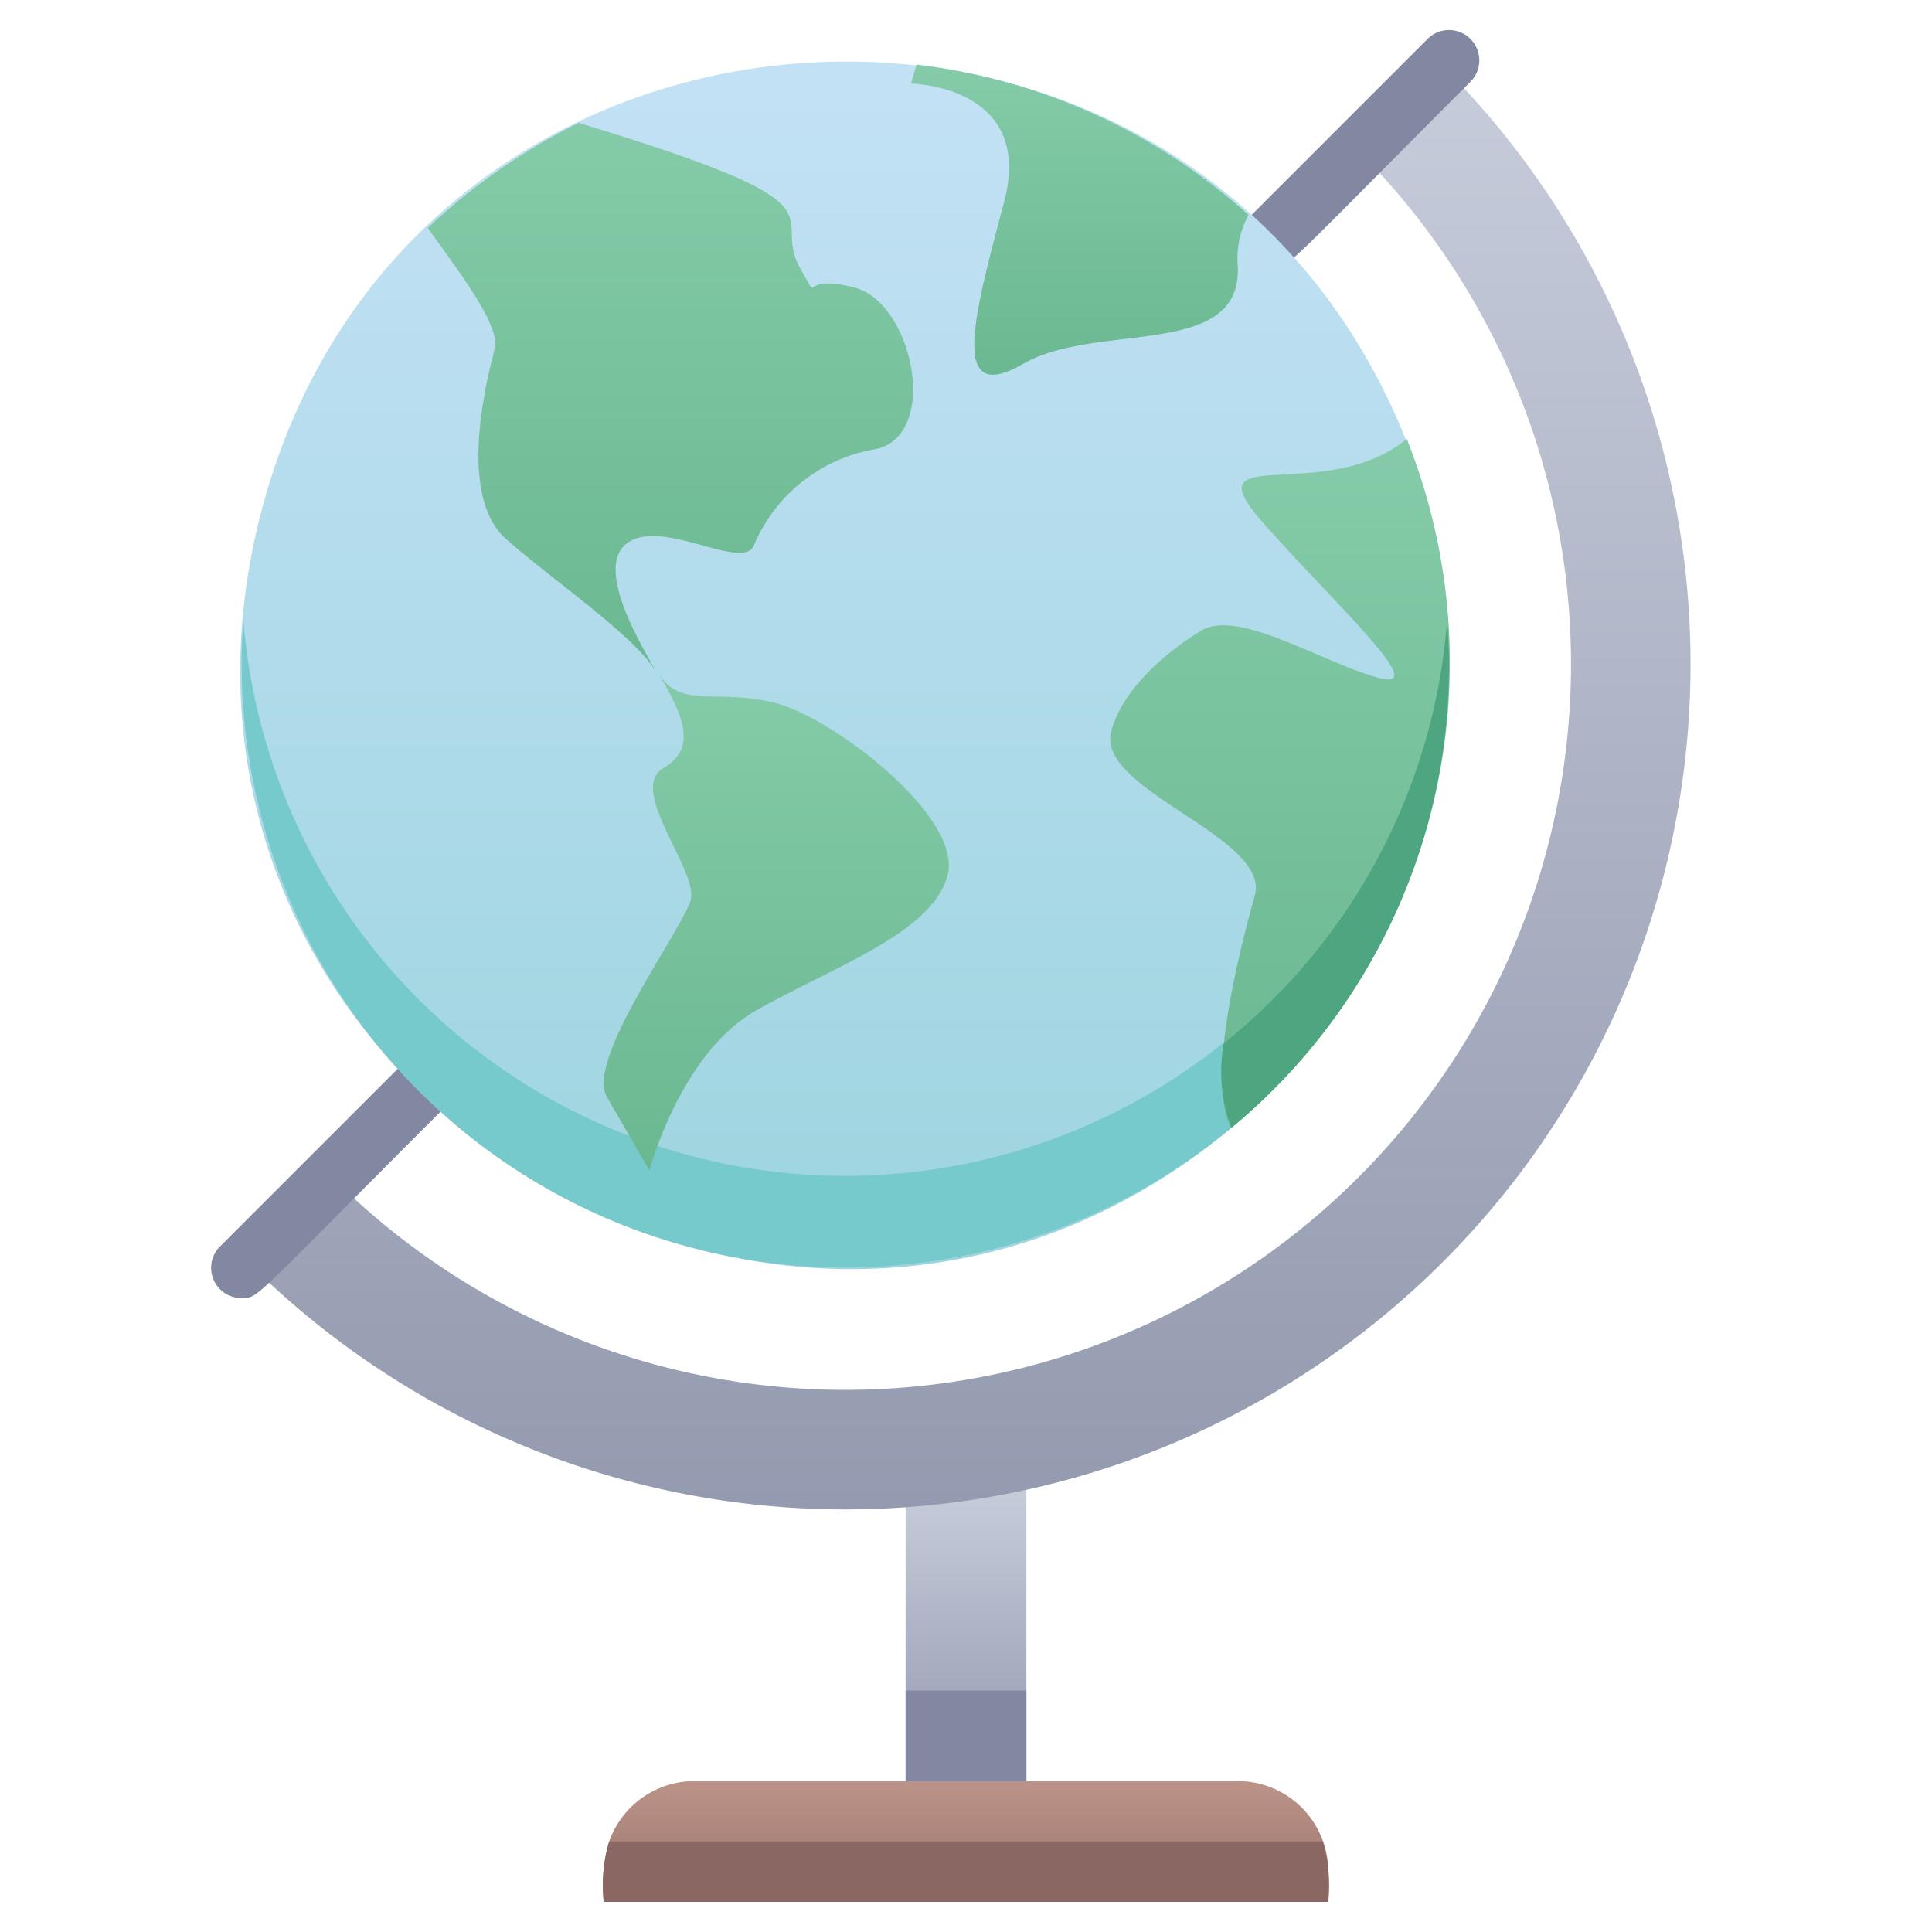 <svg xmlns="http://www.w3.org/2000/svg" xmlns:xlink="http://www.w3.org/1999/xlink" viewBox="0 0 64 64"><defs><style>.cls-1{fill:url(#linear-gradient);}.cls-2{fill:url(#linear-gradient-2);}.cls-3{fill:url(#linear-gradient-3);}.cls-4{fill:#8288a1;}.cls-5{fill:#8a6762;}.cls-6{fill:url(#linear-gradient-4);}.cls-7{fill:#77cacb;}.cls-8{fill:url(#linear-gradient-5);}.cls-9{fill:url(#linear-gradient-6);}.cls-10{fill:url(#linear-gradient-7);}.cls-11{fill:url(#linear-gradient-8);}.cls-12{fill:#4da67f;}</style><linearGradient id="linear-gradient" x1="32" y1="63" x2="32" y2="59" gradientUnits="userSpaceOnUse"><stop offset="0" stop-color="#9b756d"/><stop offset="1" stop-color="#bc9388"/></linearGradient><linearGradient id="linear-gradient-2" x1="32" y1="59" x2="32" y2="49.35" gradientUnits="userSpaceOnUse"><stop offset="0" stop-color="#949aaf"/><stop offset="1" stop-color="#c6ccda"/></linearGradient><linearGradient id="linear-gradient-3" x1="32.1" y1="50" x2="32.1" y2="2.2" xlink:href="#linear-gradient-2"/><linearGradient id="linear-gradient-4" x1="27.98" y1="42.04" x2="27.98" y2="2.04" gradientUnits="userSpaceOnUse"><stop offset="0" stop-color="#9dd5df"/><stop offset="1" stop-color="#c3e1f5"/></linearGradient><linearGradient id="linear-gradient-5" x1="25.72" y1="38.77" x2="25.72" y2="22.28" gradientUnits="userSpaceOnUse"><stop offset="0" stop-color="#6ab891"/><stop offset="1" stop-color="#85cba9"/></linearGradient><linearGradient id="linear-gradient-6" x1="22.21" y1="22.28" x2="22.21" y2="4.06" xlink:href="#linear-gradient-5"/><linearGradient id="linear-gradient-7" x1="42.39" y1="37.36" x2="42.39" y2="14.54" xlink:href="#linear-gradient-5"/><linearGradient id="linear-gradient-8" x1="35.75" y1="12.42" x2="35.75" y2="2.14" xlink:href="#linear-gradient-5"/></defs><title>Geology</title><g id="Geology"><path class="cls-1" d="M44,62v1H20a5.09,5.09,0,0,1,.18-2A3,3,0,0,1,23,59H41A3,3,0,0,1,44,62Z"/><polyline class="cls-2" points="34 49.35 34 59 30 59 30 49.92"/><path class="cls-3" d="M8.2,41.8A28,28,0,0,0,47.8,2.2L45,5A24,24,0,0,1,11,39Z"/><path class="cls-4" d="M8,43a1,1,0,0,1-.71-1.71l5.86-5.86a1,1,0,0,1,1.42,1.42C8.28,43.13,8.58,43,8,43Z"/><path class="cls-4" d="M42.14,8.86a1,1,0,0,1-.71-1.71l5.86-5.86a1,1,0,0,1,1.42,1.42C42.42,9,42.72,8.86,42.14,8.86Z"/><path class="cls-5" d="M44,63H20a5.09,5.09,0,0,1,.18-2H43.82A5.19,5.19,0,0,1,44,63Z"/><path class="cls-6" d="M46.56,14.54a20,20,0,0,1-5.77,22.82C26,49.74,3.62,35.72,8.69,16.82,13.66-1.75,39.45-3.17,46.56,14.54Z"/><path class="cls-7" d="M22.83,41.31A20,20,0,0,1,8.06,20.5a20,20,0,0,0,39.88,0A20,20,0,0,1,22.83,41.31Z"/><path class="cls-8" d="M21.8,22.28c.71,1.23,1.93.52,3.86,1S31.9,27.06,31.39,29,27.46,32.08,25,33.5s-3.49,5.27-3.49,5.27l-1.41-2.44c-.71-1.23,2.52-5.55,2.78-6.52s-2.12-3.67-.9-4.37S22.51,23.51,21.8,22.28Z"/><path class="cls-9" d="M29,14.88A5.33,5.33,0,0,0,25,18c-.26,1-2.91-.78-4.13-.07s.2,3.16.9,4.38c-.7-1.22-3.35-3-5-4.45s-.63-5.35-.38-6.31c.2-.77-1.25-2.63-2.22-4a20.6,20.6,0,0,1,5-3.48C28.57,6.92,25.41,7,26.53,8.93c.71,1.22-.14.09,1.79.6S31.15,14.43,29,14.88Z"/><path class="cls-10" d="M40.79,37.36c-.87-1.56.31-6,.78-7.71.51-1.93-5.28-3.48-4.76-5.42s3-3.35,3-3.35c1.22-.7,3.87,1,5.8,1.56s-1.42-2.45-3.8-5.16,2.08-.51,4.79-2.74A20,20,0,0,1,40.79,37.36Z"/><path class="cls-11" d="M41.36,7.12A3,3,0,0,0,41,8.78c.19,3.15-4.65,1.86-7.1,3.27s-1.67-1.48-.64-5.35-3.08-3.93-3.08-3.93c.07-.25.12-.45.19-.63A19.93,19.93,0,0,1,41.36,7.12Z"/><rect class="cls-4" x="30" y="56" width="4" height="3"/><path class="cls-12" d="M40.79,37.36a5.31,5.31,0,0,1-.25-2.8,19.86,19.86,0,0,0,7.4-14.06A19.87,19.87,0,0,1,40.79,37.36Z"/></g></svg>